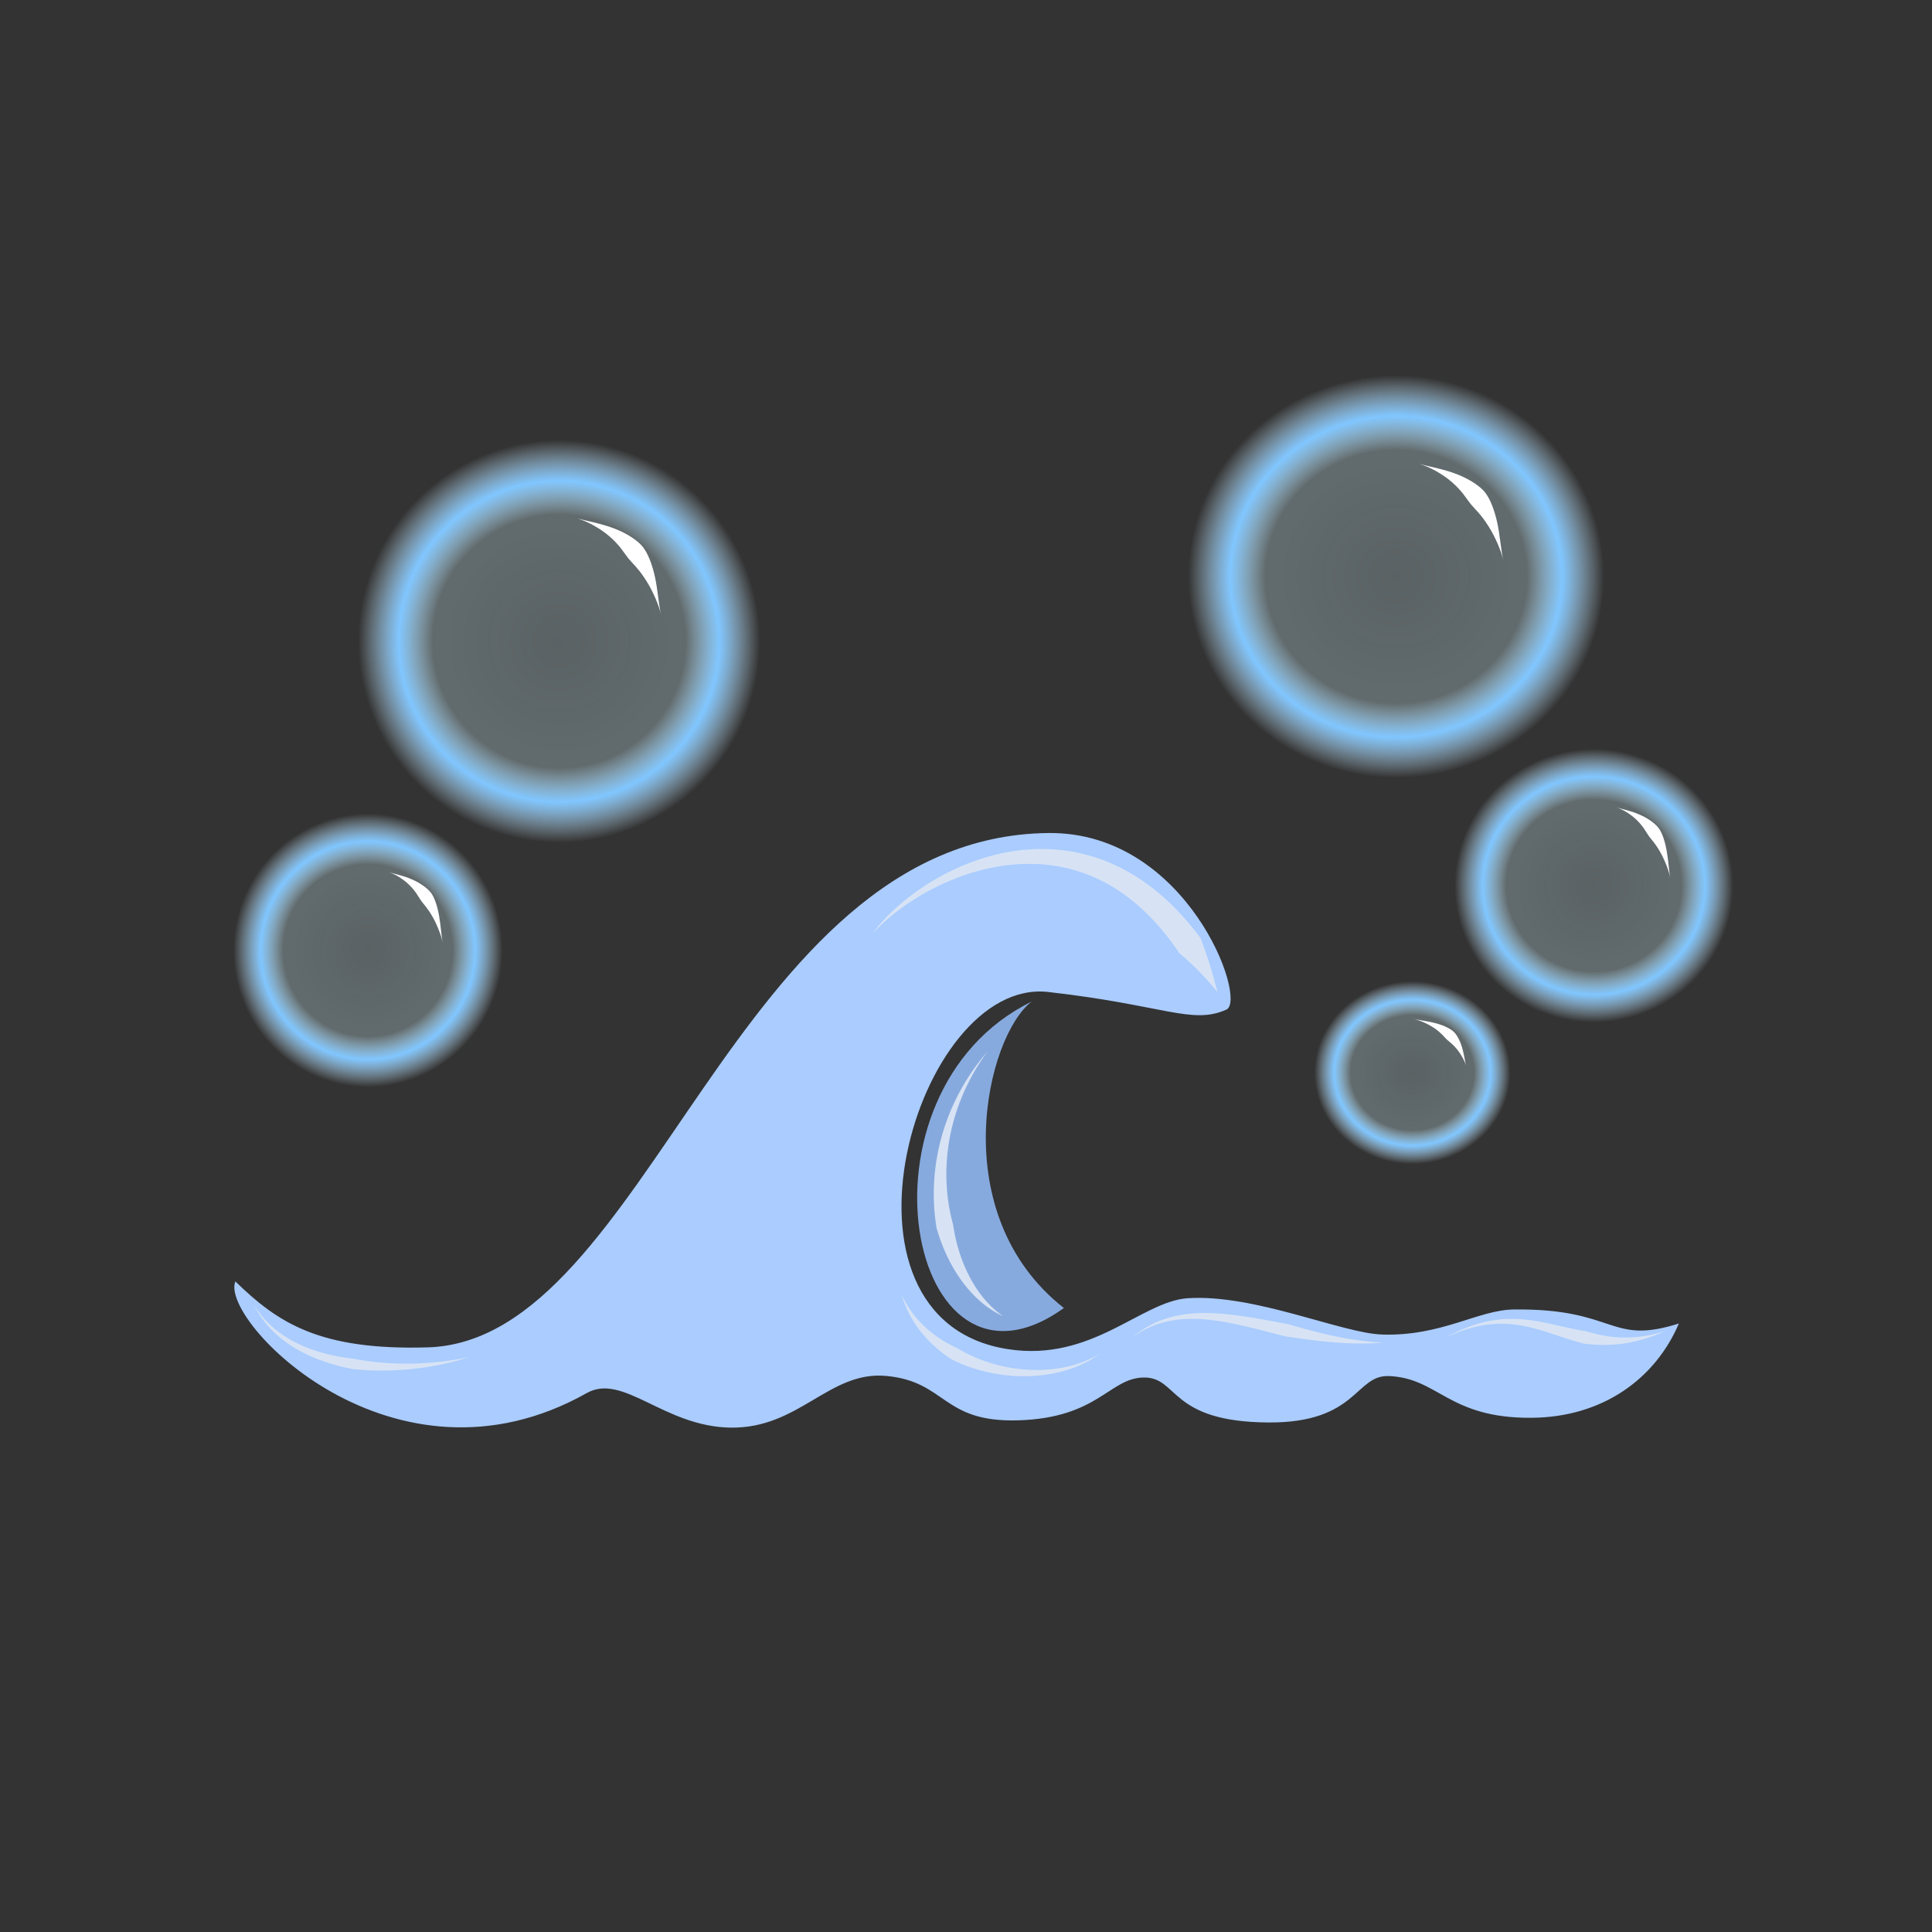 <svg version="1.1" viewBox="0 0 256 256" xmlns="http://www.w3.org/2000/svg" xmlns:xlink="http://www.w3.org/1999/xlink">
 <rect x="0" y="0" width="256" height="256" fill="#333333" stroke="none"/>
 <defs>
  <linearGradient id="linearGradient894">
   <stop stop-color="#d5f7ff" stop-opacity=".239" offset="0"/>
   <stop stop-color="#d5f6ff" stop-opacity=".286" offset=".629"/>
   <stop stop-color="#80c6ff" offset=".798"/>
   <stop stop-color="#d5f1ff" stop-opacity="0" offset="1"/>
  </linearGradient>
  <radialGradient id="radialGradient846" cx="55.322" cy="45.017" r="8.407" gradientTransform="matrix(3.278 0 0 3.173 3.649 -66.437)" gradientUnits="userSpaceOnUse" xlink:href="#linearGradient894"/>
  <radialGradient id="radialGradient846-6" cx="55.322" cy="45.017" r="8.407" gradientTransform="matrix(2.195 0 0 2.155 89.765 20.339)" gradientUnits="userSpaceOnUse" xlink:href="#linearGradient894"/>
  <radialGradient id="radialGradient846-6-2" cx="55.322" cy="45.017" r="8.407" gradientTransform="matrix(1.545 0 0 1.441 101.67 77.267)" gradientUnits="userSpaceOnUse" xlink:href="#linearGradient894"/>
  <radialGradient id="radialGradient846-1" cx="55.322" cy="45.017" r="8.407" gradientTransform="matrix(3.167 0 0 3.173 -249.29 -57.861)" gradientUnits="userSpaceOnUse" xlink:href="#linearGradient894"/>
  <radialGradient id="radialGradient846-6-7" cx="55.322" cy="45.017" r="8.407" gradientTransform="matrix(2.121 0 0 2.155 -166.09 28.916)" gradientUnits="userSpaceOnUse" xlink:href="#linearGradient894"/>
 </defs>
 <g stroke-width="3.797">
  <ellipse transform="scale(-1,1)" cx="-74.096" cy="84.988" rx="26.621" ry="26.677" fill="url(#radialGradient846-1)"/>
  <ellipse transform="scale(-1,1)" cx="-48.772" cy="125.95" rx="17.827" ry="18.12" fill="url(#radialGradient846-6-7)"/>
  <path d="m76.481 68.693c1.212 0.336 2.928 1.218 4.283 2.386 1.399 1.205 1.96 2.246 2.486 2.896 0.002 0.002 0.004 0.004 0.005 0.006 0.598 0.735 1.363 1.335 2.417 3.027 0.936 1.504 1.674 3.312 1.913 4.428-0.314-1.466-0.46-3.415-0.774-4.881-0.408-1.897-1.024-3.342-1.657-4.12-0.002-0.003-0.005-0.005-0.007-0.008-0.63-0.769-1.944-1.703-3.765-2.403-1.742-0.669-3.812-1.03-4.903-1.332z" fill="#fff"/>
  <path d="m51.54 115.57c0.777 0.245 1.858 0.872 2.704 1.702 0.871 0.855 1.212 1.595 1.55 2.07 0.001 1e-3 0.002 3e-3 0.003 4e-3 0.393 0.55 0.889 0.991 1.588 2.255 0.616 1.114 1.103 2.442 1.255 3.253-0.143-0.763-0.233-2.233-0.463-3.529-0.242-1.361-0.616-2.391-1.016-2.952-0.001-2e-3 -0.003-3e-3 -0.004-5e-3 -0.401-0.557-1.26-1.258-2.447-1.79-1.266-0.567-2.314-0.737-3.169-1.007z" fill="#fff"/>
 </g>
 <g stroke-width="3.797">
  <ellipse cx="184.98" cy="76.408" rx="27.555" ry="26.676" fill="url(#radialGradient846)"/>
  <ellipse cx="211.2" cy="117.37" rx="18.453" ry="18.12" fill="url(#radialGradient846-6)"/>
  <ellipse cx="187.17" cy="142.13" rx="12.992" ry="12.112" fill="url(#radialGradient846-6-2)"/>
 </g>
 <g transform="matrix(1.21 0 0 1.21 -26.801 -87.604)" fill="#fff" stroke-width="3.138">
  <path d="m177.59 123.21c1.001 0.277 2.42 1.007 3.54 1.972 1.156 0.996 1.62 1.856 2.055 2.393 1e-3 2e-3 3e-3 4e-3 4e-3 5e-3 0.494 0.607 1.127 1.103 1.997 2.502 0.774 1.243 1.384 2.737 1.581 3.659-0.26-1.212-0.38-2.822-0.64-4.034-0.337-1.568-0.847-2.762-1.369-3.405-2e-3 -2e-3 -4e-3 -4e-3 -6e-3 -7e-3 -0.521-0.635-1.607-1.408-3.111-1.986-1.439-0.553-3.15-0.851-4.052-1.101z"/>
  <path d="m199.18 160.82c0.642 0.203 1.536 0.721 2.235 1.407 0.719 0.706 1.002 1.318 1.281 1.711 9.4e-4 1e-3 2e-3 3e-3 3e-3 4e-3 0.324 0.454 0.735 0.819 1.312 1.864 0.509 0.92 0.911 2.018 1.037 2.688-0.119-0.631-0.192-1.846-0.383-2.917-0.2-1.124-0.509-1.976-0.84-2.44-1e-3 -2e-3 -2e-3 -3e-3 -3e-3 -5e-3 -0.331-0.46-1.041-1.04-2.022-1.48-1.046-0.469-1.913-0.609-2.619-0.832z"/>
  <path d="m176.98 183.99c0.62 0.134 1.523 0.51 2.247 1.004 0.754 0.515 1.062 0.953 1.335 1.216 9.1e-4 8.8e-4 2e-3 2e-3 3e-3 3e-3 0.3 0.287 0.676 0.508 1.188 1.154 0.459 0.579 0.822 1.289 0.945 1.739-0.116-0.42-0.215-1.247-0.439-1.998-0.235-0.791-0.58-1.4-0.909-1.715l-3e-3 -3e-3c-0.326-0.31-0.976-0.658-1.884-0.911-0.87-0.243-1.921-0.367-2.483-0.489z"/>
 </g>
 <g transform="matrix(.794 0 0 .794 24.547 9.542)" fill-rule="evenodd" stroke-width="1.464">
  <path d="m8.363 201.83c7.076 6.89 13.997 11.525 32.076 11.006 36.923-1.058 51.009-85.339 103.65-85.837 23.115-0.218 33.241 27.862 29.657 29.469-5.739 2.572-10.372-0.758-29.752-2.943-21.964-2.474-38.613 54.601-6.752 59.601 14.099 2.212 22.292-8 30.092-8.495 11.17-0.709 25.657 5.845 32.401 6.061 9.922 0.318 15.995-4.102 21.954-4.178 17.202-0.224 15.89 6.044 27.572 2.337-3.874 9.095-12.577 15.628-24.518 15.736-13.985 0.126-15.578-6.665-23.912-6.963-5.597-0.201-5.208 7.833-20.064 7.745-16.644-0.098-14.978-7.545-20.778-7.503-5.783 0.041-7.572 6.777-21.071 7.148-12.681 0.35-11.856-6.489-21.957-7.413-9.517-0.871-14.483 8.807-25.982 8.627-11.121-0.176-17.906-9.186-23.975-5.767-32.297 18.19-61.343-12.228-58.64-18.629z" fill="#acf"/>
  <path d="m146.63 206.27c-26.004 18.656-36.436-35.909-5.37-51.144-7.559 5.736-14.634 35.433 5.37 51.144z" fill="#87aade"/>
  <g fill="#d7e3f4">
   <path d="m172.25 153.53a75.704 75.704 0 0 0-2.814-8.99c-8.97-12.137-19.714-15.626-29.326-14.745-11.347 1.04-21.172 8.114-25.434 14.03 4.912-5.468 14.905-11.46 25.569-11.672 8.836-0.176 18.067 3.58 25.642 14.89 2.126 1.754 4.261 3.905 6.363 6.486z"/>
   <path d="m133.9 163.43c-6.997 8.142-9.517 17.76-8.889 26.36 0.077 1.066 0.204 2.113 0.375 3.14 2.035 7.101 6.236 12.533 11.121 14.7-4.345-2.937-7.402-8.67-8.375-15.3a30.313 30.313 0 0 1-0.638-2.842c-1.376-7.843 0.067-17.404 6.405-26.058z"/>
   <path d="m246.99 210.11c-5.446 1.709-9.536 1.145-13.104 0.061-1.728-0.268-3.382-0.665-5.098-1.051-5.52-1.243-10.893-2.157-18.546 2.139 7.823-3.786 13.016-2.284 18.121-0.603 1.631 0.536 3.324 1.119 5.104 1.567 4.059 0.47 8.293 0.261 13.522-2.113zm-46.964 1.934c-5.714-0.234-11.047-1.649-16.027-3.097-2.354-0.43-4.67-0.878-6.911-1.222-7.187-1.104-13.547-1.133-18.959 3.373 5.631-4.006 11.847-3.382 18.66-1.808 2.179 0.502 4.417 1.104 6.76 1.703 5.217 0.785 10.725 1.518 16.477 1.051zm-80.49-8.01c1.316 4.534 4.364 8.205 8.373 10.814 1.953 0.981 4.039 1.7 6.164 2.164 6.742 1.473 13.907 0.388 18.631-3.155-4.987 3.08-12.017 3.499-18.232 1.613a24.295 24.295 0 0 1-5.55-2.457c-3.943-1.776-7.427-4.723-9.385-8.979zm-108.13 1.59c2.96 6.146 9.338 9.416 16.401 10.808l0.075 0.01c7.105 0.802 14.55-0.3 19.524-2.006-5.142 1.16-12.502 1.638-19.263 0.309l-0.07-0.015c-6.75-0.761-13.25-3.324-16.666-9.107z"/>
  </g>
 </g>
</svg>

